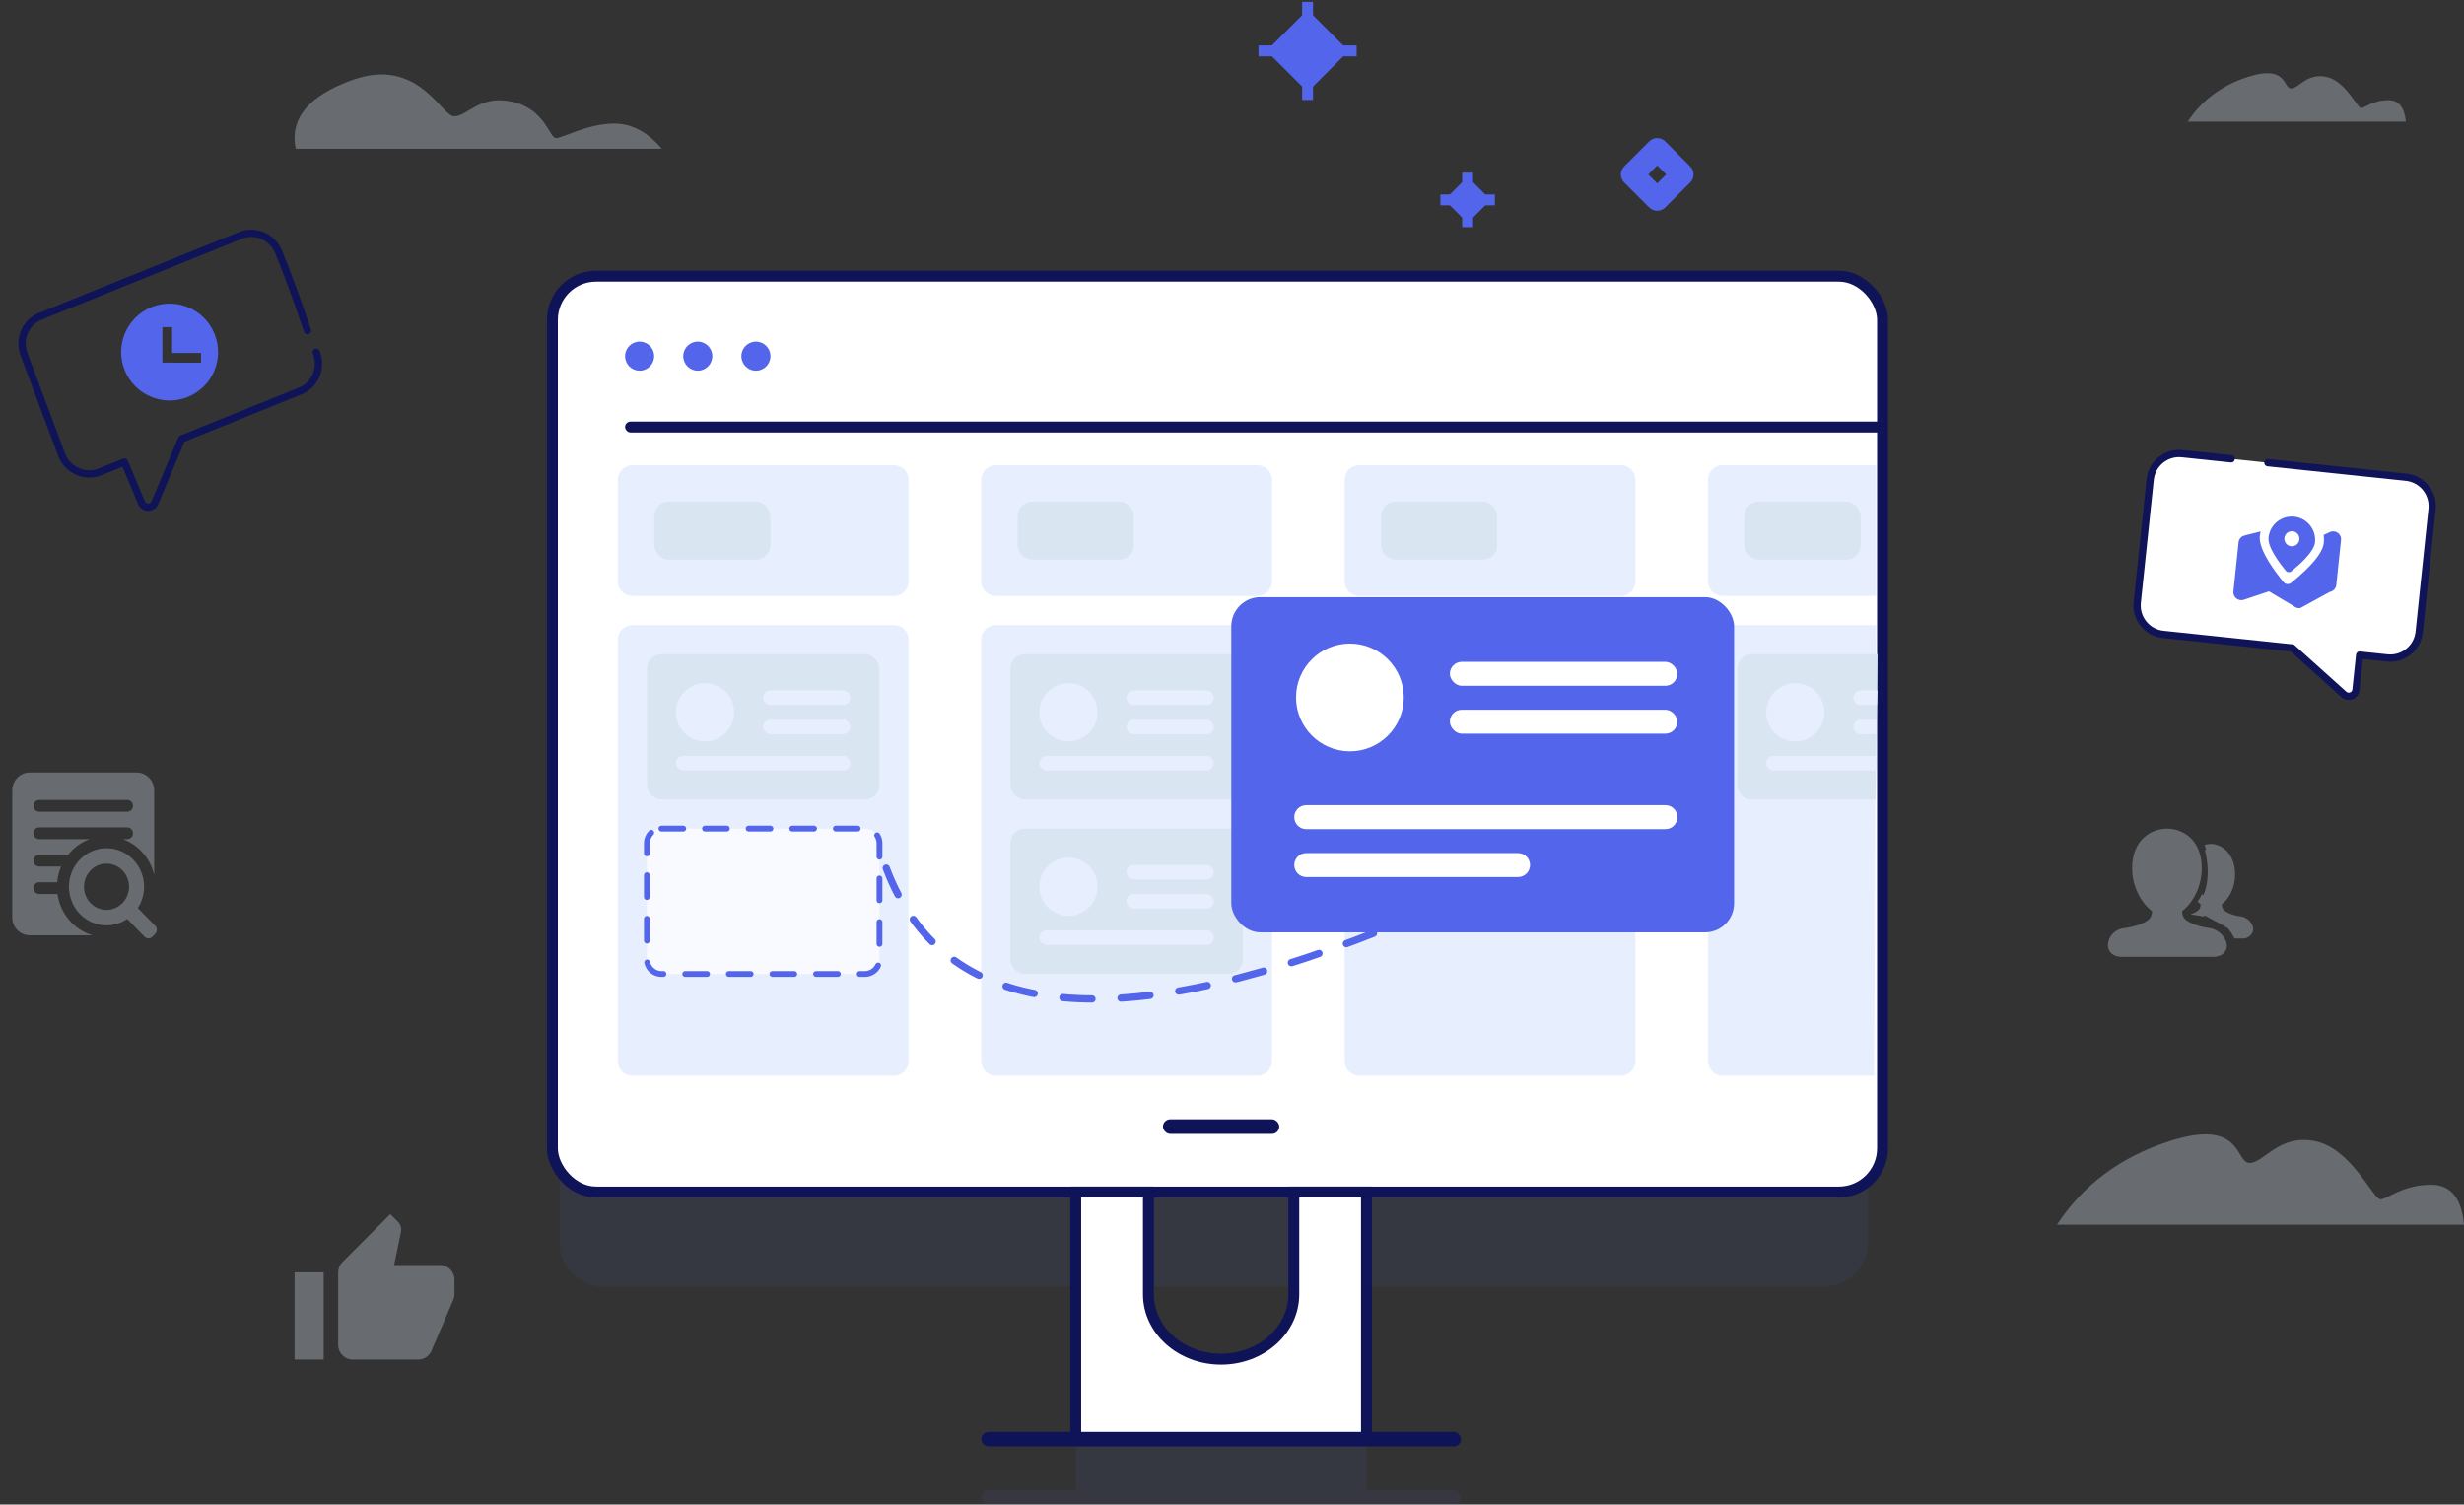 <?xml version="1.0" encoding="UTF-8"?>
<svg width="339px" height="207px" viewBox="0 0 339 207" version="1.1" xmlns="http://www.w3.org/2000/svg" xmlns:xlink="http://www.w3.org/1999/xlink">
    <rect x="0" y="0" width="339" height="207" fill="#333333" stroke="none"/>
    <title>故事地图</title>
    <g id="页面-1" stroke="none" stroke-width="1" fill="none" fill-rule="evenodd">
        <g id="新主题缺省图" transform="translate(-1354, -87)">
            <g id="故事地图" transform="translate(1355, 88)">
                <g id="编组-21" transform="translate(172.898, 0)">
                    <line x1="0" y1="6" x2="12" y2="6" id="直线-8" stroke="#5365EA" stroke-width="1.5" stroke-linecap="square"></line>
                    <line x1="0" y1="6" x2="12" y2="6" id="直线-8" stroke="#5365EA" stroke-width="1.5" stroke-linecap="square" transform="translate(6, 6) rotate(90) translate(-6, -6) "></line>
                    <rect id="矩形" fill="#5365EA" transform="translate(6, 6) rotate(45) translate(-6, -6) " x="2" y="2" width="8" height="8"></rect>
                </g>
                <g id="编组-21" transform="translate(197.916, 23.5)" stroke="#5365EA">
                    <line x1="0" y1="3" x2="6" y2="3" id="直线-8" stroke-width="1.5" stroke-linecap="square"></line>
                    <polygon id="矩形" fill="#5365EA" transform="translate(3, 3) rotate(45) translate(-3, -3) " points="1.25 1.25 4.75 1.25 4.75 4.75 1.25 4.75"></polygon>
                    <line x1="1.00280713e-15" y1="3" x2="6" y2="3" id="直线-8" stroke-width="1.5" stroke-linecap="square" transform="translate(3, 3) rotate(90) translate(-3, -3) "></line>
                </g>
                <path d="M227,28 C226.6,28 226.201,27.847 225.895,27.542 L222.458,24.105 C221.847,23.495 221.847,22.505 222.458,21.895 L225.895,18.458 C226.506,17.847 227.495,17.847 228.105,18.458 L231.542,21.895 C232.153,22.505 232.153,23.495 231.542,24.105 L228.105,27.542 C227.8,27.847 227.4,28 227,28 Z M225.772,23 L227,24.228 L228.228,23 L227,21.772 L225.772,23 Z" id="形状" fill="#5365EA" fill-rule="nonzero"></path>
                <g id="编组-23" transform="translate(24.182, 50.847) rotate(-22) translate(-24.182, -50.847) translate(4.682, 35.347)">
                    <path d="M37.756,19.224 C37.756,21.501 35.965,23.346 33.756,23.346 L16.125,23.346 L9.418,30.107 C9.264,30.262 9.064,30.362 8.85,30.392 L8.72,30.403 C8.207,30.408 7.78,30.027 7.717,29.531 L7.709,29.414 L7.638,23.346 L4,23.346 C1.791,23.346 0,21.501 0,19.224 L0.375,4.542 C0.375,2.265 2.165,0.419 4.375,0.419 L34.131,0.419 C36.34,0.419 38.131,2.265 38.131,4.542 C38.131,11.035 37.756,15.473 37.756,16.002" id="路径" stroke="#0F1358" stroke-linecap="round" stroke-linejoin="round"></path>
                    <g id="info_black_24dp" transform="translate(11.065, 3.646)">
                        <polygon id="路径" points="0 0 16 0 16 16 0 16"></polygon>
                        <path d="M8,1.333 C4.32,1.333 1.333,4.32 1.333,8 C1.333,11.68 4.32,14.667 8,14.667 C11.68,14.667 14.667,11.68 14.667,8 C14.667,4.32 11.68,1.333 8,1.333 Z M8.363,4.454 L9.599,4.953 L7.77,9.481 L6.533,8.981 L8.363,4.454 Z M11.958,9.739 L11.459,10.976 L7.766,9.484 L8.266,8.247 L11.958,9.739 Z" id="形状" fill="#5365EA" fill-rule="nonzero"></path>
                    </g>
                </g>
                <path d="M282,167.5 L338,167.5 C337.667,163.833 336.167,162 333.5,162 C329.5,162 327.5,164 326.5,164 C325.5,164 322.5,157 317.5,156 C312.5,155 310.5,159 308.5,159 C306.5,159 307.578,152.767 297.5,156 C290.781,158.155 285.615,161.988 282,167.5 Z" id="直线-9" fill-opacity="0.32" fill="#D9E6F2"></path>
                <g id="审核-(2)" transform="translate(0.678, 105.271)" fill="#D9E6F2" fill-rule="nonzero" opacity="0.32">
                    <path d="M19.673,21.104 L17.285,18.654 C17.847,17.784 18.146,16.769 18.145,15.732 C18.145,12.802 15.831,10.427 12.976,10.427 C10.122,10.427 7.808,12.802 7.808,15.732 C7.808,18.662 10.122,21.037 12.976,21.037 C13.993,21.037 14.985,20.73 15.824,20.156 L18.21,22.606 C18.352,22.752 18.547,22.834 18.75,22.834 C18.954,22.834 19.148,22.752 19.29,22.606 L19.672,22.213 C19.969,21.904 19.969,21.414 19.672,21.105 L19.673,21.104 Z M15.768,17.096 C15.467,17.749 14.951,18.278 14.306,18.596 C13.894,18.803 13.439,18.912 12.977,18.915 C11.264,18.915 9.876,17.489 9.876,15.732 C9.876,13.973 11.264,12.548 12.977,12.548 C14.69,12.548 16.078,13.973 16.078,15.732 C16.078,16.222 15.961,16.681 15.768,17.096 L15.768,17.096 Z M6.235,16.725 L3.706,16.725 C3.273,16.725 2.919,16.361 2.919,15.917 C2.919,15.472 3.273,15.108 3.707,15.108 L6.191,15.108 C6.255,14.365 6.435,13.638 6.726,12.952 L3.707,12.952 C3.273,12.952 2.919,12.588 2.919,12.144 C2.919,11.699 3.273,11.335 3.707,11.335 L7.687,11.335 C8.458,10.359 9.482,9.613 10.648,9.179 L3.707,9.179 C3.273,9.179 2.919,8.815 2.919,8.371 C2.919,7.926 3.273,7.562 3.707,7.562 L15.83,7.562 C16.264,7.562 16.618,7.926 16.618,8.371 C16.618,8.815 16.264,9.179 15.83,9.179 L15.237,9.179 C17.36,9.963 18.992,11.804 19.53,14.084 L19.53,2.466 C19.53,1.119 18.456,0.016 17.143,0.016 L2.394,0.016 C1.082,0.016 0.007,1.119 0.007,2.466 L0.007,19.959 C0.007,21.307 1.081,22.409 2.394,22.409 L11.044,22.409 C8.526,21.657 6.615,19.445 6.234,16.725 L6.235,16.725 Z M3.706,3.79 L15.83,3.79 C16.263,3.79 16.617,4.153 16.617,4.598 C16.617,5.043 16.263,5.407 15.83,5.407 L3.707,5.407 C3.273,5.407 2.919,5.043 2.919,4.598 C2.919,4.153 3.273,3.79 3.707,3.79 L3.706,3.79 Z" id="形状"></path>
                </g>
                <g id="主体" transform="translate(75, 37)">
                    <rect id="形状结合" fill="#5365EA" opacity="0.08" x="72" y="159" width="40" height="8"></rect>
                    <g id="内容" transform="translate(80, 61)">
                        <path d="M6,0 L88,0 C91.314,-6.08718376e-16 94,2.686 94,6 L94,18 L94,18 L0,18 L0,6 C-1.29399067e-15,2.686 2.686,-2.79460044e-16 6,0 Z" id="矩形" fill="#E7EFFF"></path>
                        <path d="M0,38.757 L0,5.681 C0,2.544 2.686,0 6,0 L88,0 C91.314,0 94,2.544 94,5.681 L94,39" id="路径备份" stroke="#0F1358" stroke-width="1.5"></path>
                    </g>
                    <path d="M10,99.931 L10,99.931 L10,91 C10,87.686 12.686,85 16,85 L58,85 C61.314,85 64,87.686 64,91 L64,100.188 L64,100.188" id="路径" stroke="#0F1358" stroke-width="1.5"></path>
                    <g id="电脑">
                        <path d="M6,0 L177,0 C180.314,-6.08718376e-16 183,2.686 183,6 L183,52 L183,52 L0,52 L0,6 C-4.05812251e-16,2.686 2.686,6.08718376e-16 6,0 Z" id="矩形" fill="#E7EFFF"></path>
                        <path d="M7,119 L175,119 C178.314,119 181,121.686 181,125 L181,139 L181,139 L1,139 L1,125 C1,121.686 3.686,119 7,119 Z" id="矩形备份" fill="#5365EA" opacity="0.08" transform="translate(91, 129) scale(1, -1) translate(-91, -129) "></path>
                        <path d="M6,99 L177,99 C180.314,99 183,101.686 183,105 L183,122 L183,122 L0,122 L0,105 C-4.05812251e-16,101.686 2.686,99 6,99 Z" id="矩形备份" fill="#E7EFFF" transform="translate(91.5, 110.5) scale(1, -1) translate(-91.5, -110.5) "></path>
                        <rect id="矩形" stroke="#0F1358" stroke-width="1.5" fill="#FFFFFF" x="0" y="0" width="183" height="126" rx="6"></rect>
                        <path d="M82,140.081 C82,145.007 86.477,149 92,149 C97.523,149 102,145.007 102,140.081 L102,140.081 L102,126 L112,126 L112,160 L72,160 L72,126 L82,126 Z" id="形状结合" stroke="#0F1358" stroke-width="1.5" fill="#FFFFFF"></path>
                        <rect id="矩形备份-3" stroke="#0F1358" fill="#0F1358" x="59.5" y="159.5" width="65" height="1" rx="0.5"></rect>
                        <rect id="矩形备份-2" fill="#0F1358" x="84" y="116" width="16" height="2" rx="1"></rect>
                    </g>
                    <g id="电脑阴影" transform="translate(59, 167)" fill="#5365EA" opacity="0.08">
                        <rect id="矩形备份-3" x="0" y="0" width="66" height="2" rx="1"></rect>
                    </g>
                    <rect id="矩形" fill="#0F1358" x="10" y="20" width="173" height="1.5" rx="0.75"></rect>
                    <circle id="椭圆形" fill="#5365EA" cx="12" cy="11" r="2"></circle>
                    <circle id="椭圆形备份" fill="#5365EA" cx="20" cy="11" r="2"></circle>
                    <circle id="椭圆形备份-2" fill="#5365EA" cx="28" cy="11" r="2"></circle>
                    <g id="Group" transform="translate(9, 26)">
                        <path d="M2,0 L38,0 C39.105,-2.02906125e-16 40,0.895 40,2 L40,16 C40,17.105 39.105,18 38,18 L2,18 C0.895,18 1.3527075e-16,17.105 0,16 L0,2 C-1.3527075e-16,0.895 0.895,2.02906125e-16 2,0 Z" id="Rectangle-7-Copy-5" fill="#E7EFFF"></path>
                        <path d="M52,0 L88,0 C89.105,-2.02906125e-16 90,0.895 90,2 L90,16 C90,17.105 89.105,18 88,18 L52,18 C50.895,18 50,17.105 50,16 L50,2 C50,0.895 50.895,2.02906125e-16 52,0 Z" id="Rectangle-7-Copy-7" fill="#E7EFFF"></path>
                        <path d="M102,0 L138,0 C139.105,-2.02906125e-16 140,0.895 140,2 L140,16 C140,17.105 139.105,18 138,18 L102,18 C100.895,18 100,17.105 100,16 L100,2 C100,0.895 100.895,2.02906125e-16 102,0 Z" id="Rectangle-7-Copy-9" fill="#E7EFFF"></path>
                        <path d="M173.101,18 L173.101,18 L152,18 C150.895,18 150,17.105 150,16 L150,2 C150,0.895 150.895,0 152,0 L173.117,0 L173.117,0" id="路径" fill="#E7EFFF"></path>
                        <rect id="Rectangle-4-Copy-2" fill="#D9E6F2" x="5" y="5" width="16" height="8" rx="2"></rect>
                        <rect id="Rectangle-4-Copy-3" fill="#D9E6F2" x="55" y="5" width="16" height="8" rx="2"></rect>
                        <rect id="Rectangle-4-Copy-4" fill="#D9E6F2" x="105" y="5" width="16" height="8" rx="2"></rect>
                        <rect id="Rectangle-4-Copy-5" fill="#D9E6F2" x="155" y="5" width="16" height="8" rx="2"></rect>
                        <path d="M2,22 L38,22 C39.105,22 40,22.895 40,24 L40,82 C40,83.105 39.105,84 38,84 L2,84 C0.895,84 1.3527075e-16,83.105 0,82 L0,24 C-1.3527075e-16,22.895 0.895,22 2,22 Z" id="Rectangle-7-Copy-6" fill="#E7EFFF"></path>
                        <path d="M6,50 L34,50 C35.105,50 36,50.895 36,52 L36,68 C36,69.105 35.105,70 34,70 L6,70 C4.895,70 4,69.105 4,68 L4,52 C4,50.895 4.895,50 6,50 Z" id="Rectangle-7-Copy-2" stroke="#5365EA" stroke-width="0.8" fill="#F9FAFF" stroke-linecap="round" stroke-linejoin="round" stroke-dasharray="3,3"></path>
                        <path d="M52,22 L88,22 C89.105,22 90,22.895 90,24 L90,82 C90,83.105 89.105,84 88,84 L52,84 C50.895,84 50,83.105 50,82 L50,24 C50,22.895 50.895,22 52,22 Z" id="Rectangle-7-Copy-8" fill="#E7EFFF"></path>
                        <path d="M102,22 L138,22 C139.105,22 140,22.895 140,24 L140,82 C140,83.105 139.105,84 138,84 L102,84 C100.895,84 100,83.105 100,82 L100,24 C100,22.895 100.895,22 102,22 Z" id="Rectangle-7-Copy-10" fill="#E7EFFF"></path>
                        <path d="M172.855,84 L172.855,84 L152,84 C150.895,84 150,83.105 150,82 L150,24 C150,22.895 150.895,22 152,22 L173.103,22 L173.103,22" id="路径" fill="#E7EFFF"></path>
                        <g id="Group-6" transform="translate(154, 26)">
                            <path d="M19.047,20 L19.047,20 L2,20 C0.895,20 0,19.105 0,18 L0,2 C0,0.895 0.895,0 2,0 L19.303,0 L19.303,0" id="路径" fill="#D9E6F2"></path>
                            <circle id="Oval-3" fill="#E7EFFF" cx="8" cy="8" r="4"></circle>
                            <path d="M19.227,7 L19.227,7 L17,7 C16.448,7 16,6.552 16,6 C16,5.448 16.448,5 17,5 L19.29,5 L19.29,5" id="路径" fill="#E7EFFF"></path>
                            <path d="M19.19,11 L19.19,11 L17,11 C16.448,11 16,10.552 16,10 C16,9.448 16.448,9 17,9 L19.147,9 L19.147,9" id="路径" fill="#E7EFFF"></path>
                            <path d="M19.164,16 L5,16 C4.448,16 4,15.552 4,15 C4,14.448 4.448,14 5,14 L19.164,14" id="路径" fill="#E7EFFF"></path>
                        </g>
                        <g id="Group-6-Copy" transform="translate(4, 26)">
                            <rect id="Rectangle-7-Copy-2" fill="#D9E6F2" x="0" y="0" width="32" height="20" rx="2"></rect>
                            <circle id="Oval-3" fill="#E7EFFF" cx="8" cy="8" r="4"></circle>
                            <rect id="Rectangle-3" fill="#E7EFFF" x="16" y="5" width="12" height="2" rx="1"></rect>
                            <rect id="Rectangle-3-Copy-8" fill="#E7EFFF" x="16" y="9" width="12" height="2" rx="1"></rect>
                            <rect id="Rectangle-3-Copy-9" fill="#E7EFFF" x="4" y="14" width="24" height="2" rx="1"></rect>
                        </g>
                        <g id="Group-6-Copy-4" transform="translate(54, 26)">
                            <rect id="Rectangle-7-Copy-2" fill="#D9E6F2" x="0" y="0" width="32" height="20" rx="2"></rect>
                            <circle id="Oval-3" fill="#E7EFFF" cx="8" cy="8" r="4"></circle>
                            <rect id="Rectangle-3" fill="#E7EFFF" x="16" y="5" width="12" height="2" rx="1"></rect>
                            <rect id="Rectangle-3-Copy-8" fill="#E7EFFF" x="16" y="9" width="12" height="2" rx="1"></rect>
                            <rect id="Rectangle-3-Copy-9" fill="#E7EFFF" x="4" y="14" width="24" height="2" rx="1"></rect>
                        </g>
                        <g id="Group-6-Copy-4备份" transform="translate(54, 50)">
                            <rect id="Rectangle-7-Copy-2" fill="#D9E6F2" x="0" y="0" width="32" height="20" rx="2"></rect>
                            <circle id="Oval-3" fill="#E7EFFF" cx="8" cy="8" r="4"></circle>
                            <rect id="Rectangle-3" fill="#E7EFFF" x="16" y="5" width="12" height="2" rx="1"></rect>
                            <rect id="Rectangle-3-Copy-8" fill="#E7EFFF" x="16" y="9" width="12" height="2" rx="1"></rect>
                            <rect id="Rectangle-3-Copy-9" fill="#E7EFFF" x="4" y="14" width="24" height="2" rx="1"></rect>
                        </g>
                        <g id="Group-6-Copy-5" transform="translate(104, 26)">
                            <rect id="Rectangle-7-Copy-2" fill="#D9E6F2" x="0" y="0" width="32" height="20" rx="2"></rect>
                            <circle id="Oval-3" fill="#E7EFFF" cx="8" cy="8" r="4"></circle>
                            <rect id="Rectangle-3" fill="#E7EFFF" x="16" y="5" width="12" height="2" rx="1"></rect>
                            <rect id="Rectangle-3-Copy-8" fill="#E7EFFF" x="16" y="9" width="12" height="2" rx="1"></rect>
                            <rect id="Rectangle-3-Copy-9" fill="#E7EFFF" x="4" y="14" width="24" height="2" rx="1"></rect>
                        </g>
                        <g id="Group-5-Copy" transform="translate(84, 18)">
                            <rect id="Rectangle-7-Copy-4" fill="#5365EA" x="0.403" y="0.161" width="69.176" height="46.118" rx="4"></rect>
                            <circle id="Oval" fill="#FFFFFF" cx="16.72" cy="13.956" r="7.412"></circle>
                            <rect id="Rectangle" fill="#FFFFFF" x="30.471" y="9.059" width="31.294" height="3.294" rx="1.647"></rect>
                            <path d="M10.711,28.78 L60.132,28.78 C61.041,28.78 61.779,29.517 61.779,30.427 C61.779,31.337 61.041,32.074 60.132,32.074 L10.711,32.074 C9.801,32.074 9.064,31.337 9.064,30.427 C9.064,29.517 9.801,28.78 10.711,28.78 Z" id="Rectangle-Copy-2" fill="#FFFFFF"></path>
                            <rect id="Rectangle-Copy" fill="#FFFFFF" x="30.471" y="15.647" width="31.294" height="3.294" rx="1.647"></rect>
                            <path d="M10.711,35.368 L39.857,35.368 C40.766,35.368 41.504,36.106 41.504,37.015 C41.504,37.925 40.766,38.662 39.857,38.662 L10.711,38.662 C9.801,38.662 9.064,37.925 9.064,37.015 C9.064,36.106 9.801,35.368 10.711,35.368 Z" id="Rectangle-Copy-3" fill="#FFFFFF"></path>
                        </g>
                        <path d="M36.929,55.44 C44.76,76.132 67.451,78.985 105,64" id="Path-2-Copy" stroke="#5365EA" stroke-linecap="round" stroke-dasharray="4"></path>
                    </g>
                </g>
                <g id="编组-26" transform="translate(313.013, 78.453) rotate(6) translate(-313.013, -78.453) translate(293.513, 62.953)">
                    <path d="M15.867,8.18545232e-12 C19.18,8.18545232e-12 25.557,8.18545232e-12 35,8.18545232e-12 C37.209,8.18545232e-12 39,1.791 39,4 L39,21 C39,23.209 37.209,25 35,25 L31.185,25 L31.185,29.803 C31.185,29.972 31.142,30.137 31.062,30.284 L30.994,30.391 C30.695,30.803 30.139,30.92 29.704,30.68 L29.598,30.613 L21.862,25 L4,25 C1.791,25 -7.27595761e-11,23.209 -7.27595761e-11,21 L-7.27595761e-11,4 C-7.27595761e-11,1.791 1.791,8.18545232e-12 4,8.18545232e-12 C7.018,8.18545232e-12 9.281,8.18545232e-12 10.79,8.18545232e-12" id="路径" stroke="#0F1358" fill="#FFFFFF" stroke-linecap="round" stroke-linejoin="round"></path>
                    <g id="编组" transform="translate(13, 7)" fill="#5365EA" fill-rule="nonzero">
                        <path d="M13.49,1.623 C13.172,1.419 12.779,1.391 12.435,1.548 L11.535,2.087 C11.623,2.436 11.67,2.8 11.67,3.176 C11.67,5.098 8.934,7.945 7.763,9.113 C7.476,9.401 7.009,9.401 6.721,9.113 C5.55,7.945 2.815,5.099 2.815,3.176 C2.815,2.953 2.832,2.733 2.863,2.519 C2.58,2.62 2.367,2.697 2.302,2.719 L0.762,3.284 L0.757,3.286 C0.303,3.431 0,3.844 0,4.314 L0,11.118 C0,11.481 0.182,11.819 0.489,12.02 C0.801,12.225 1.193,12.258 1.534,12.108 C1.573,12.091 1.606,12.074 1.626,12.061 L4.867,10.59 L8.478,12.259 L8.483,12.262 C8.506,12.278 8.528,12.294 8.55,12.306 C8.72,12.407 8.915,12.459 9.11,12.459 C9.209,12.459 9.308,12.445 9.404,12.418 L9.408,12.416 L13.191,9.793 C13.658,9.661 13.983,9.234 13.983,8.755 L13.983,2.53 C13.986,2.162 13.801,1.823 13.49,1.623 Z" id="路径"></path>
                        <path d="M7.243,0.008 C5.467,0.008 4.029,1.447 4.029,3.222 C4.029,4.617 6.016,6.684 6.866,7.531 C7.075,7.74 7.413,7.74 7.622,7.531 C8.472,6.684 10.458,4.617 10.458,3.222 C10.457,1.447 9.017,0.008 7.243,0.008 Z M7.243,4.102 C6.669,4.102 6.204,3.636 6.204,3.064 C6.204,2.491 6.669,2.026 7.243,2.026 C7.817,2.026 8.282,2.491 8.282,3.064 C8.28,3.636 7.817,4.102 7.243,4.102 Z M5.037,3.237 L5.178,3.237 M9.25,1.339 L9.391,1.339" id="形状"></path>
                    </g>
                </g>
                <g id="编组" transform="translate(289, 113)" fill="#D9E6F2" fill-rule="nonzero" opacity="0.32">
                    <path d="M13.761,13.657 C11.409,13.288 10.638,12.471 10.637,12.471 L10.567,12.396 L10.567,12.398 C10.316,12.159 10.231,11.735 10.207,11.367 C11.736,10.19 12.922,7.959 12.922,5.462 C12.922,1.462 10.247,0.004 8.146,0.004 C6.045,0.004 3.342,1.462 3.342,5.462 C3.342,7.959 4.558,10.19 6.087,11.368 C6.064,11.734 5.978,12.157 5.726,12.398 L5.672,12.456 C5.664,12.464 4.896,13.287 2.532,13.657 C2.2,13.669 0.812,13.799 0.213,15.15 C-0.116,15.892 0.018,16.436 0.188,16.759 C0.592,17.529 1.482,17.626 1.702,17.64 L14.496,17.64 C14.806,17.64 15.849,17.574 16.239,16.723 C16.406,16.362 16.494,15.767 15.98,14.982 C15.319,13.976 14.303,13.679 13.761,13.657 Z M19.725,13.017 C19.261,12.295 18.547,12.082 18.166,12.066 C16.513,11.803 15.972,11.216 15.971,11.216 L15.922,11.163 C15.747,10.992 15.686,10.687 15.67,10.422 C16.743,9.578 17.505,8.095 17.505,6.302 C17.505,3.43 15.649,2.104 14.172,2.104 C13.889,2.104 13.598,2.147 13.313,2.239 C13.391,2.465 13.459,2.7 13.52,2.943 L13.339,2.943 C13.339,2.943 14.365,6.318 13.138,9.197 C13.079,9.135 13.021,9.079 12.964,9.008 C12.783,9.377 12.577,9.716 12.35,10.022 C12.483,10.168 12.623,10.305 12.774,10.422 C12.758,10.686 12.697,10.99 12.519,11.162 L12.481,11.205 C12.478,11.208 12.177,11.533 11.35,11.809 C11.952,11.873 12.581,11.967 13.189,12.098 C13.206,12.082 13.219,12.066 13.231,12.054 C13.264,12.02 13.291,11.983 13.322,11.946 C13.434,12.006 13.569,12.078 13.755,12.18 C14.696,12.697 16.392,13.547 16.671,13.86 L16.627,13.86 C16.932,14.233 17.205,14.663 17.414,15.12 L18.754,15.12 C18.972,15.12 19.632,14.879 19.907,14.269 L19.908,14.269 C20.024,14.008 20.087,13.581 19.725,13.017 Z" id="形状"></path>
                </g>
                <path d="M39.528,186.05 L43.528,186.05 L43.528,174.05 L39.528,174.05 L39.528,186.05 Z M61.528,175.05 C61.528,173.95 60.628,173.05 59.528,173.05 L53.218,173.05 L54.168,168.48 L54.198,168.16 C54.198,167.75 54.028,167.37 53.758,167.1 L52.698,166.05 L46.118,172.64 C45.748,173 45.528,173.5 45.528,174.05 L45.528,184.05 C45.528,185.15 46.428,186.05 47.528,186.05 L56.528,186.05 C57.358,186.05 58.068,185.55 58.368,184.83 L61.388,177.78 C61.478,177.55 61.528,177.31 61.528,177.05 L61.528,175.05 Z" id="形状" fill-opacity="0.32" fill="#D9E6F2" fill-rule="nonzero"></path>
                <path d="M300,15.729 L330,15.729 C329.821,13.765 329.018,12.783 327.589,12.783 C325.446,12.783 324.375,13.854 323.839,13.854 C323.304,13.854 321.696,10.104 319.018,9.568 C316.339,9.033 315.268,11.175 314.196,11.175 C313.125,11.175 313.703,7.836 308.304,9.568 C304.704,10.723 301.936,12.776 300,15.729 Z" id="直线-9" fill-opacity="0.32" fill="#D9E6F2"></path>
                <path d="M39.679,19.463 L90.053,19.463 C88.083,17.154 85.899,16 83.5,16 C79.902,16 76.4,18 75.5,18 C74.6,18 73.998,14 69.5,13 C65.002,12 63.299,15 61.5,15 C59.701,15 56.566,6.767 47.5,10 C41.456,12.155 38.849,15.309 39.679,19.463 Z" id="直线-9" fill-opacity="0.32" fill="#D9E6F2"></path>
            </g>
        </g>
    </g>
</svg>
